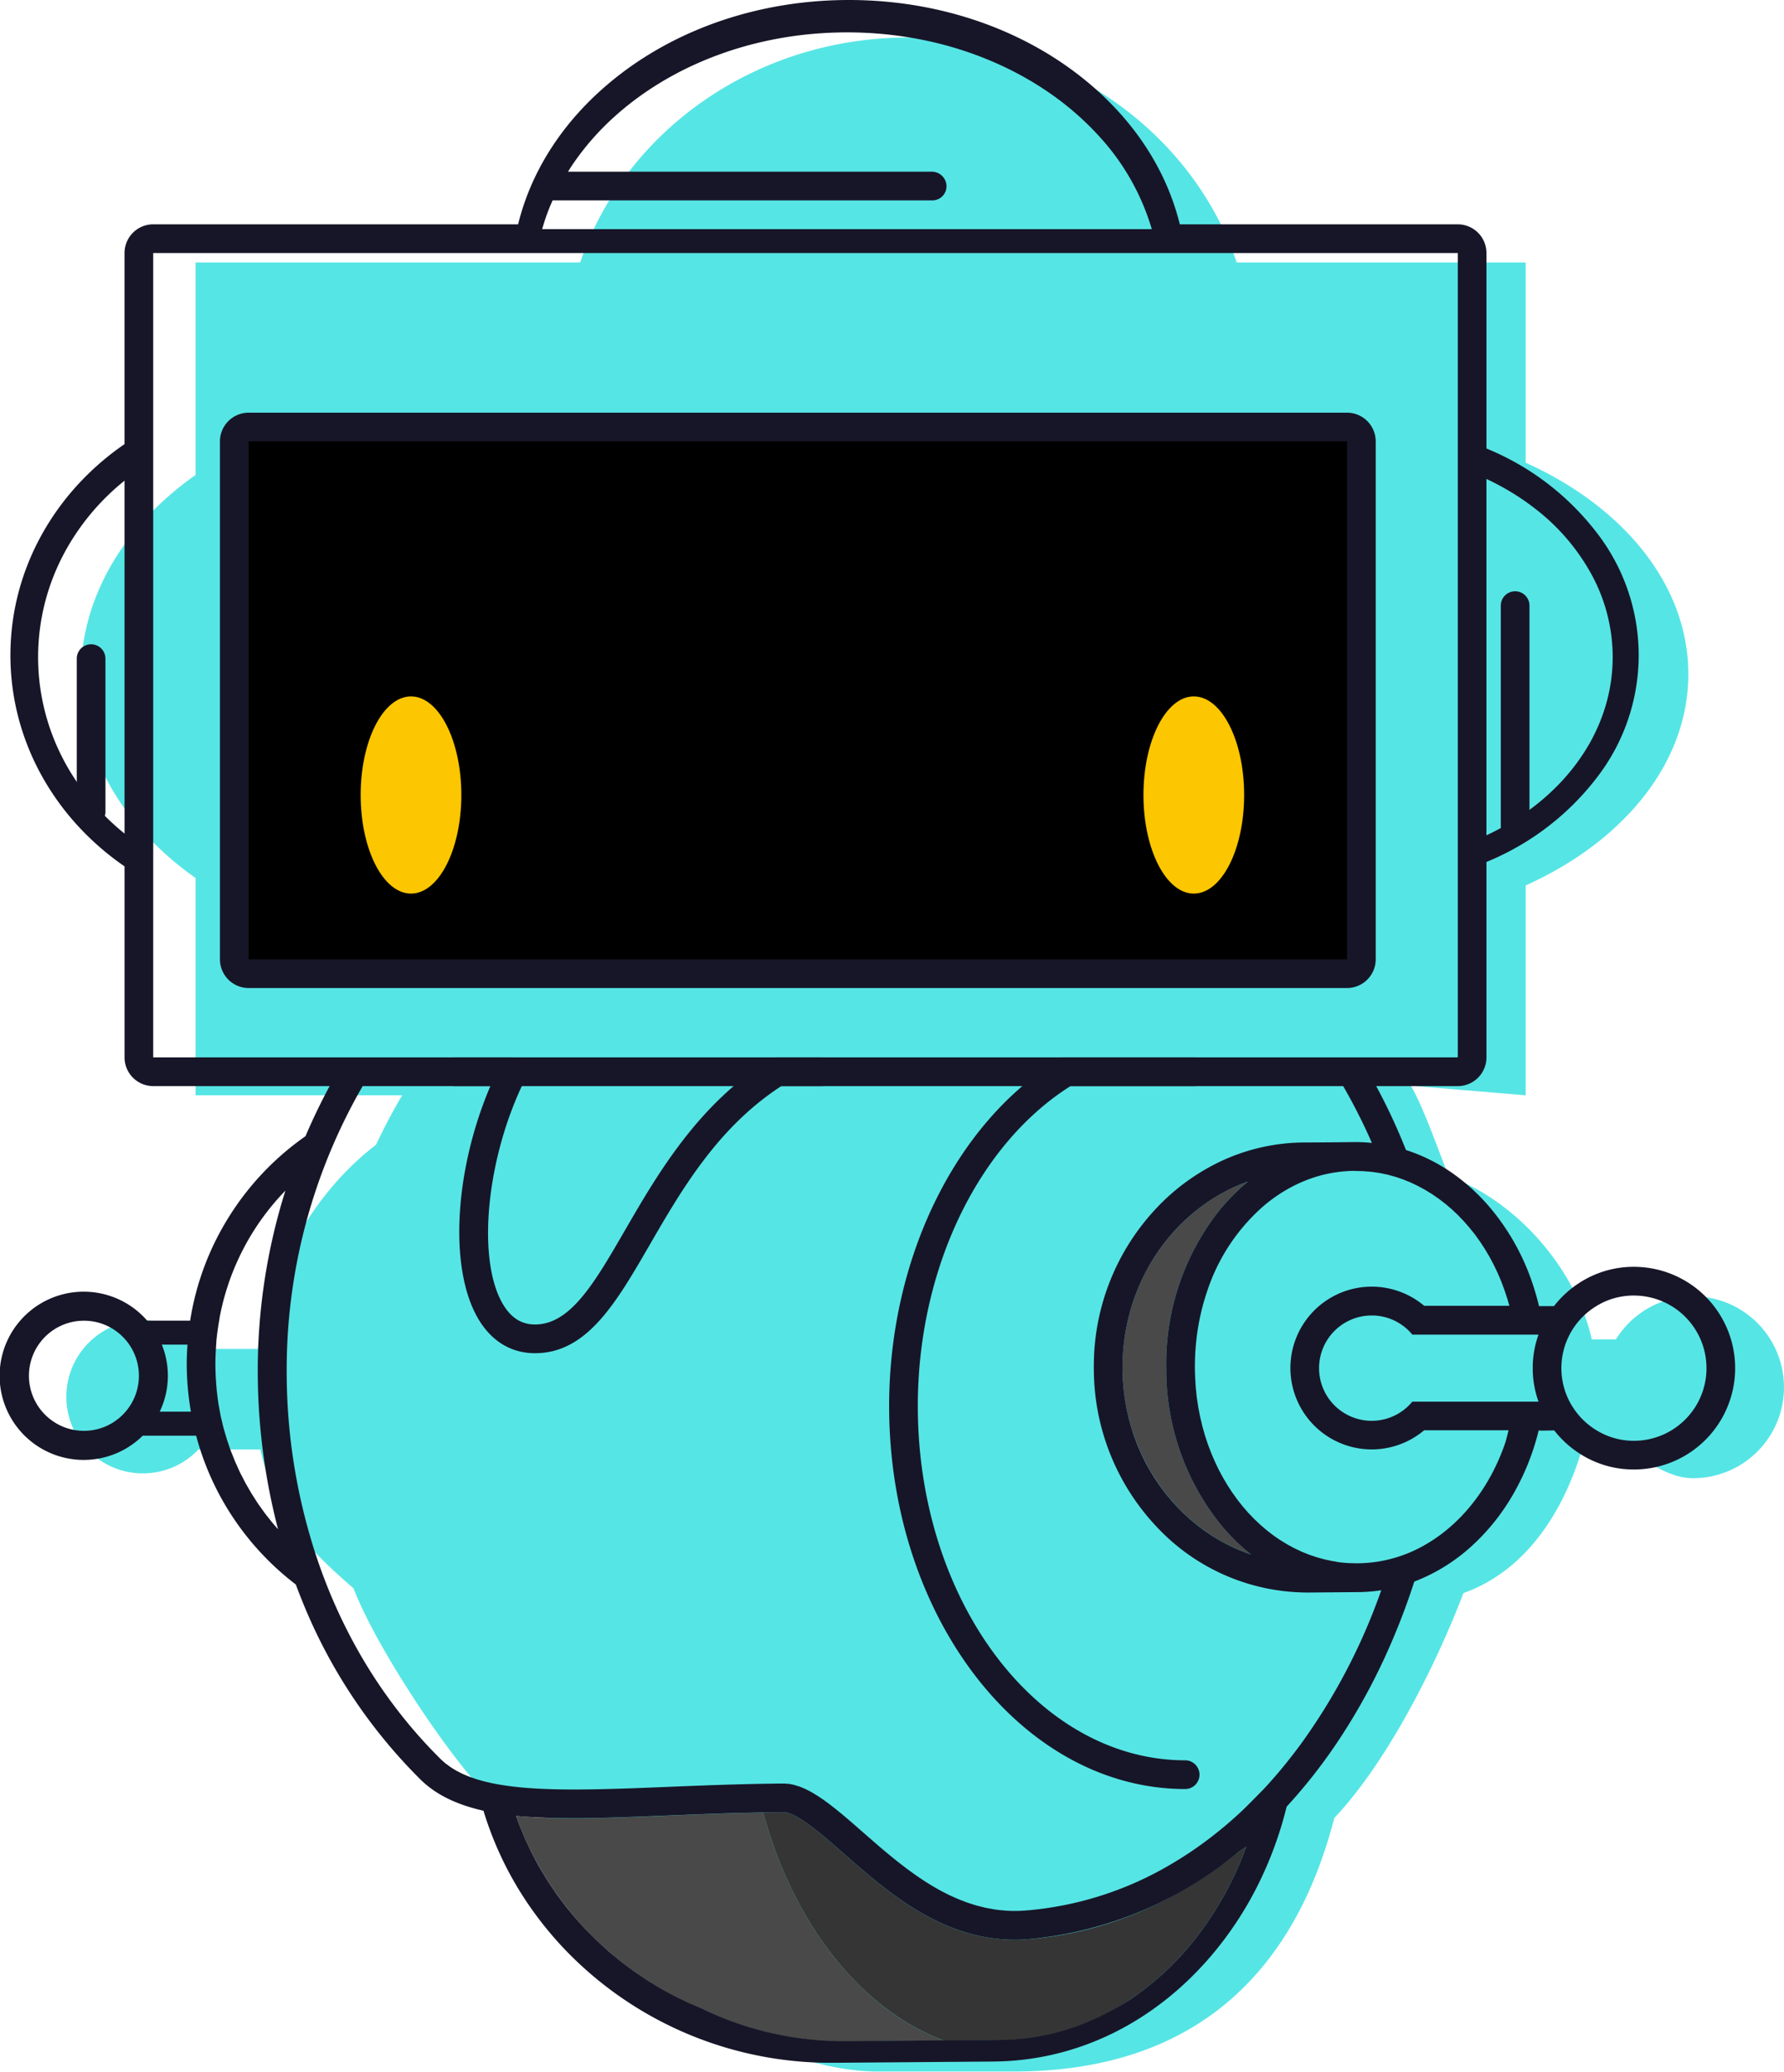 <svg xmlns="http://www.w3.org/2000/svg" xmlns:xlink="http://www.w3.org/1999/xlink" viewBox="0 0 327.303 379.965">
  <defs>
    <clipPath id="clip-path">
      <path id="Clip_2" data-name="Clip 2" d="M0,0H315.121V372.966H0Z" transform="translate(0.058 0.034)" fill="none"/>
    </clipPath>
    <clipPath id="clip-path-2">
      <path id="Clip_79" data-name="Clip 79" d="M.219.219H.658V.658H.219Z" transform="translate(0.658 0.219)" fill="none"/>
    </clipPath>
    <clipPath id="clip-path-3">
      <path id="Clip_102" data-name="Clip 102" d="M0,0H260.659V181.556H0Z" transform="translate(0 0.2)" fill="none"/>
    </clipPath>
  </defs>
  <g id="Group_109" data-name="Group 109" transform="translate(-907.877 -488.157)">
    <g id="Group_3" data-name="Group 3" transform="translate(920 495)">
      <path id="Clip_2-2" data-name="Clip 2" d="M0,0H315.121V372.966H0Z" transform="translate(0.058 0.034)" fill="none"/>
      <g id="Group_3-2" data-name="Group 3" clip-path="url(#clip-path)">
        <path id="Fill_1" data-name="Fill 1" d="M298.444,230.821a16.651,16.651,0,0,0-14.162,7.9h-4.429c-2.891-12.953-13.886-25.452-26.175-29.84-1.892-4.473-4.573-12.532-7.022-16.675l21.067,1.755V155.487c17.914-8.057,29.844-22.4,29.844-38.76s-11.931-30.7-29.844-38.76V41.249H214.711C206.586,17.33,182.7,0,154.489,0s-52.1,17.33-60.223,41.249H23.7V80.215C10.773,89.3,2.633,102.482,2.633,117.166s8.14,27.871,21.067,36.951V193.96H61.606q-2.607,4.409-4.8,9.076c-11.585,8.855-19.414,23.173-21.693,37.44H24.578c-1.756-3.511-6.977-5.266-10.533-5.266a14.042,14.042,0,1,0,10.181,23.7H35.583c2.675,11.612,7.974,17.573,17.083,25.452C57.509,296.8,72.454,318.181,77.244,322.1s7.9,3.511,11.411,4.388c7.022,22.819,35.132,45.967,59.689,46.481H173.8c34.233,0,51.789-19.274,58.811-46.481,9.7-10.274,18.563-27.809,23.7-41.249,12.289-4.388,19.1-16.364,22.239-28.085h6.876c3.042,3.235,8.227,7.021,13.018,7.021a16.675,16.675,0,1,0,0-33.351" transform="translate(0.058 0.034)" fill="#56e5e5"/>
      </g>
    </g>
    <g id="Group_108" data-name="Group 108" transform="translate(907 488)">
      <path id="Fill_4" data-name="Fill 4" d="M17.442,54.242c-4.276,0-7.824-2.092-10.258-6.049-5.6-9.111-4.6-27.318,2.066-42.926H2.63A2.634,2.634,0,0,1,2.63,0H13.372a2.633,2.633,0,0,1,2.35,3.818C8.49,18.2,6.631,37.252,11.663,45.43c1.468,2.385,3.358,3.545,5.779,3.545,6.5,0,10.9-7.6,16.475-17.222C39.874,21.471,47.287,8.675,60.459.4a2.639,2.639,0,0,1,1.4-.4h8.281a2.634,2.634,0,0,1,0,5.267H62.624C50.948,12.854,44.324,24.287,38.468,34.4,32.3,45.045,26.971,54.242,17.442,54.242" transform="translate(81.592 194.046)" fill="#171628"/>
      <path id="Fill_6" data-name="Fill 6" d="M75.25,1.785A2.725,2.725,0,0,0,72.633,0H2.7A2.663,2.663,0,0,0,.036,2.141,2.686,2.686,0,0,0,2.667,5.266H72.814A2.6,2.6,0,0,0,75.25,1.785" transform="translate(99.126 31.638)" fill="#171628"/>
      <path id="Fill_8" data-name="Fill 8" d="M2.63,33.359A2.631,2.631,0,0,1,0,30.726V2.634a2.63,2.63,0,1,1,5.26,0V30.726a2.632,2.632,0,0,1-2.63,2.634" transform="translate(14.962 118.292)" fill="#171628"/>
      <path id="Fill_10" data-name="Fill 10" d="M2.63,45.712A2.631,2.631,0,0,1,0,43.078V2.634a2.63,2.63,0,1,1,5.26,0V43.078a2.632,2.632,0,0,1-2.63,2.634" transform="translate(276.222 108.573)" fill="#171628"/>
      <path id="Fill_12" data-name="Fill 12" d="M2.63,100.232A2.632,2.632,0,0,1,0,97.6V2.634A2.632,2.632,0,0,1,2.63,0H204.154a2.631,2.631,0,0,1,2.63,2.634V97.6a2.631,2.631,0,0,1-2.63,2.634Z" transform="translate(43.859 78.462)"/>
      <path id="Fill_14" data-name="Fill 14" d="M206.784,105.5H5.26A5.27,5.27,0,0,1,0,100.232V5.268A5.27,5.27,0,0,1,5.26,0H206.784a5.27,5.27,0,0,1,5.261,5.268v94.964A5.27,5.27,0,0,1,206.784,105.5ZM5.26,5.268v94.964H206.784V5.268Z" transform="translate(41.229 75.828)" fill="#171628"/>
      <path id="Fill_16" data-name="Fill 16" d="M18.471,18.078c0,9.985-4.135,18.079-9.236,18.079S0,28.063,0,18.078,4.135,0,9.235,0s9.236,8.093,9.236,18.078" transform="translate(67.046 127.854)" fill="#fcc600"/>
      <path id="Fill_18" data-name="Fill 18" d="M18.471,18.078c0,9.985-4.135,18.079-9.236,18.079S0,28.063,0,18.078,4.135,0,9.235,0s9.236,8.093,9.236,18.078" transform="translate(210.663 127.854)" fill="#fcc600"/>
      <path id="Fill_20" data-name="Fill 20" d="M18.043,62.945A45.325,45.325,0,0,1,8.019,34.319,45.28,45.28,0,0,1,17.656,5.441,37.335,37.335,0,0,1,23.044,0c-.359.129-.719.255-1.073.4a32.684,32.684,0,0,0-3.03,1.39,33.443,33.443,0,0,0-4.235,2.632,34.458,34.458,0,0,0-3.814,3.235Q9.7,8.823,8.612,10.112a35.9,35.9,0,0,0-2.984,4.1A36.565,36.565,0,0,0,3.718,17.7q-.517,1.073-.97,2.187A36.715,36.715,0,0,0,1.44,23.669C1.146,24.7.9,25.754.695,26.823c-.035.183-.07.364-.1.547A38.4,38.4,0,0,0,0,34.384c0,.162.012.323.015.486.011.455.019.909.044,1.36.016.27.044.536.065.8.025.34.046.681.081,1.018.031.3.076.6.114.9s.07.6.115.9c.048.317.11.628.166.942.048.274.09.551.146.823.065.324.143.643.217.963.058.256.11.516.174.771.081.321.174.636.263.954.068.248.132.5.205.746.1.323.207.639.313.959.077.234.148.471.231.7.115.326.243.645.366.967.085.219.163.442.251.658.131.32.273.633.411.948.093.212.181.428.277.637.146.315.3.622.457.932.1.2.2.409.3.609.16.31.333.611.5.915.108.194.21.392.321.583.174.3.36.593.543.888.116.187.227.378.346.563.188.29.384.571.579.854.125.183.245.368.373.548.2.277.405.544.609.815.134.178.265.36.4.536.209.265.427.522.644.781.143.171.281.346.427.514.219.254.448.5.674.744.152.165.3.334.452.5.229.239.465.468.7.7.161.16.319.325.484.481.233.224.476.438.716.654.173.156.343.316.518.469.239.208.487.406.733.607.184.151.364.306.551.452.248.195.5.378.756.566.192.142.38.289.576.428.253.18.514.349.772.521.2.135.4.275.6.406.256.163.518.316.779.472.215.128.426.262.644.385.258.147.522.284.784.424.227.121.451.247.679.363.262.133.53.254.8.379.235.111.469.226.707.332.267.119.538.226.807.336.245.1.486.205.732.3.269.1.541.195.814.291.124.044.248.089.373.131a37.344,37.344,0,0,1-5.564-5.448" transform="translate(206.82 216.8)" fill="#494949"/>
      <path id="Fill_22" data-name="Fill 22" d="M.816.722C.564.535.309.351.06.156c.248.195.5.379.756.566" transform="translate(220.544 279.704)" fill="#171628"/>
      <path id="Fill_24" data-name="Fill 24" d="M.547.963C.473.643.395.324.33,0,.395.324.473.643.547.963" transform="translate(207.236 258.411)" fill="#171628"/>
      <path id="Fill_26" data-name="Fill 26" d="M.667.932C.512.622.356.315.21,0c.146.315.3.622.457.932" transform="translate(210.062 266.719)" fill="#171628"/>
      <path id="Fill_28" data-name="Fill 28" d="M.825.7C.566.527.306.357.052.178.306.357.566.527.825.7" transform="translate(221.884 280.676)" fill="#171628"/>
      <path id="Fill_30" data-name="Fill 30" d="M.69.915C.52.611.348.309.187,0c.16.31.333.611.5.915" transform="translate(210.843 268.261)" fill="#171628"/>
      <path id="Fill_32" data-name="Fill 32" d="M.71.888C.527.593.341.3.167,0,.341.3.527.593.71.888" transform="translate(211.686 269.758)" fill="#171628"/>
      <path id="Fill_34" data-name="Fill 34" d="M.788.789C.554.557.318.327.089.089c.229.239.465.468.7.7" transform="translate(216.815 276.408)" fill="#171628"/>
      <path id="Fill_36" data-name="Fill 36" d="M.5.9C.458.6.412.3.381,0,.412.3.458.6.5.9" transform="translate(206.645 254.852)" fill="#171628"/>
      <path id="Fill_38" data-name="Fill 38" d="M.743.846C.539.576.331.308.134.032c.2.277.405.544.609.815" transform="translate(213.56 272.578)" fill="#171628"/>
      <path id="Fill_40" data-name="Fill 40" d="M.521.941C.466.628.4.316.356,0,.4.316.466.628.521.941" transform="translate(206.899 256.646)" fill="#171628"/>
      <path id="Fill_42" data-name="Fill 42" d="M.47.841C.45.573.421.307.406.036.421.307.45.573.47.841" transform="translate(206.474 252.993)" fill="#171628"/>
      <path id="Fill_44" data-name="Fill 44" d="M.57.954C.48.636.388.321.307,0,.388.321.48.636.57.954" transform="translate(207.649 260.145)" fill="#171628"/>
      <path id="Fill_46" data-name="Fill 46" d="M.734,0A38.478,38.478,0,0,0,.143,7.014c0,.162.012.323.016.485,0-.162-.014-.323-.016-.485A38.478,38.478,0,0,1,.734,0" transform="translate(206.678 244.169)" fill="#171628"/>
      <path id="Fill_48" data-name="Fill 48" d="M.76.83C.544.571.325.314.117.048.325.314.544.571.76.83" transform="translate(214.591 273.912)" fill="#171628"/>
      <path id="Fill_50" data-name="Fill 50" d="M.066,3.154C.272,2.086.517,1.032.811,0,.517,1.032.272,2.086.066,3.154" transform="translate(207.449 240.468)" fill="#171628"/>
      <path id="Fill_52" data-name="Fill 52" d="M.8.742C.559.541.312.343.072.136.312.343.559.541.8.742" transform="translate(219.249 278.665)" fill="#171628"/>
      <path id="Fill_54" data-name="Fill 54" d="M0,2.187Q.452,1.073.97,0,.453,1.073,0,2.187" transform="translate(209.568 234.495)" fill="#171628"/>
      <path id="Fill_56" data-name="Fill 56" d="M.8.766C.557.549.313.336.08.112.313.336.557.549.8.766" transform="translate(218.006 277.566)" fill="#171628"/>
      <path id="Fill_58" data-name="Fill 58" d="M.728.866C.533.582.337.3.149.012.337.3.533.582.728.866" transform="translate(212.593 271.196)" fill="#171628"/>
      <path id="Fill_60" data-name="Fill 60" d="M.845.584C.572.489.3.4.032.294.3.4.572.489.845.584" transform="translate(229.209 284.478)" fill="#171628"/>
      <path id="Fill_62" data-name="Fill 62" d="M.836.629C.57.5.3.382.041.249.3.382.57.5.836.629" transform="translate(226.159 283.175)" fill="#171628"/>
      <path id="Fill_64" data-name="Fill 64" d="M.842.607C.572.5.3.389.035.271.3.389.572.5.842.607" transform="translate(227.667 283.865)" fill="#171628"/>
      <path id="Fill_66" data-name="Fill 66" d="M.83.651C.568.511.3.374.046.227.3.374.568.511.83.651" transform="translate(224.69 282.411)" fill="#171628"/>
      <path id="Fill_68" data-name="Fill 68" d="M.621.967C.5.646.37.327.256,0,.37.327.5.646.621.967" transform="translate(208.712 263.508)" fill="#171628"/>
      <path id="Fill_70" data-name="Fill 70" d="M.595.959C.489.639.379.322.282,0c.1.322.207.639.313.959" transform="translate(208.143 261.846)" fill="#171628"/>
      <path id="Fill_72" data-name="Fill 72" d="M.776.812C.55.565.32.32.1.066.32.32.55.565.776.812" transform="translate(215.676 275.189)" fill="#171628"/>
      <path id="Fill_74" data-name="Fill 74" d="M.644.948C.505.633.363.32.233,0,.363.32.505.633.644.948" transform="translate(209.351 265.133)" fill="#171628"/>
      <path id="Fill_76" data-name="Fill 76" d="M.828.675C.567.519.305.366.049.2.305.366.567.519.828.675" transform="translate(223.264 281.578)" fill="#171628"/>
      <g id="Group_80" data-name="Group 80" transform="translate(0 379.244)">
        <path id="Clip_79-2" data-name="Clip 79" d="M.219.219H.658V.658H.219Z" transform="translate(0.658 0.219)" fill="none"/>
      </g>
      <path id="Fill_81" data-name="Fill 81" d="M.328.154C.4.345.477.533.548.724.477.533.4.345.328.154" transform="translate(254.116 214.164)" fill="#171628"/>
      <path id="Fill_83" data-name="Fill 83" d="M.33.208C.4.363.477.515.547.67.477.515.4.363.33.208" transform="translate(251.19 207.198)" fill="#171628"/>
      <path id="Fill_85" data-name="Fill 85" d="M.331.248C.4.376.476.5.546.63.476.5.4.376.331.248" transform="translate(247.779 200.49)" fill="#171628"/>
      <path id="Fill_87" data-name="Fill 87" d="M.333.242C.4.374.474.5.544.636.474.5.4.374.333.242" transform="translate(248.971 202.7)" fill="#171628"/>
      <path id="Fill_89" data-name="Fill 89" d="M.327.189C.4.356.477.521.55.689.477.521.4.356.327.189" transform="translate(252.22 209.49)" fill="#171628"/>
      <path id="Fill_91" data-name="Fill 91" d="M.331.225C.4.368.475.51.546.653.475.51.4.368.331.225" transform="translate(250.107 204.934)" fill="#171628"/>
      <path id="Fill_93" data-name="Fill 93" d="M.329.176C.4.352.476.526.548.7.476.526.4.352.329.176" transform="translate(253.197 211.817)" fill="#171628"/>
      <path id="Fill_95" data-name="Fill 95" d="M54.356,134.159C24.383,134.159,0,102.654,0,63.929,0,36.86,12.228,11.917,31.15.385L31.781,0H56.11a2.634,2.634,0,0,1,0,5.267H33.267C16.23,16.034,5.26,38.959,5.26,63.929c0,35.821,22.024,64.963,49.1,64.963a2.634,2.634,0,0,1,0,5.267" transform="translate(164.003 194.046)" fill="#171628"/>
      <path id="Fill_97" data-name="Fill 97" d="M45.759.55q-2.178.042-4.312.1c-.774.021-1.556.04-2.322.063-3.641.115-7.189.259-10.67.4-6.275.258-12.2.5-17.525.5-2.406,0-4.811-.048-7.172-.183Q2.07,1.34.42,1.175C.281.783.131.4,0,0,.131.4.281.783.42,1.175l.06.169c.167.466.324.936.5,1.4s.37.891.556,1.336.362.9.558,1.34.419.882.629,1.323.4.864.615,1.288.463.86.693,1.29.441.839.677,1.25.5.834.753,1.25.482.816.737,1.216.541.808.813,1.211.521.791.794,1.176.581.783.872,1.173.558.763.85,1.134.619.755.929,1.132.593.733.9,1.09.656.727.985,1.089.626.7.95,1.043.691.7,1.036,1.042.661.673,1,1,.72.659,1.081.988.7.645,1.056.957.751.625,1.127.936.729.614,1.1.909.78.589,1.17.882.761.581,1.152.859.806.551,1.211.826.792.547,1.2.809.832.514,1.25.769.82.512,1.24.755.857.474,1.285.71.851.476,1.285.7.875.433,1.314.647.882.439,1.331.645.9.39,1.344.584c.256.111.508.226.766.333a59.478,59.478,0,0,0,26.788,6.1l17.919-.145a41.523,41.523,0,0,1-9.2-4.854C58.782,29.9,50.147,16.691,45.759.55" transform="translate(95.139 331.959)" fill="#494949"/>
      <path id="Fill_99" data-name="Fill 99" d="M87.194,7.3C75.731,16.64,62.55,22.181,48.572,23.295c-.8.063-1.61.1-2.407.1-13.385,0-23.339-8.736-31.336-15.755C10.75,4.057,6.128,0,3.718,0,2.747.008,1.8.025.844.041.564.046.278.048,0,.054,4.388,16.194,13.022,29.408,24,37.039a41.49,41.49,0,0,0,9.2,4.855l5.6-.046,4.773-.039a42,42,0,0,0,12.43-1.987,43.269,43.269,0,0,0,4.662-1.786q1.14-.512,2.252-1.09a46.618,46.618,0,0,0,4.334-2.557,52.665,52.665,0,0,0,13.024-12.5q1.59-2.14,3.007-4.461.709-1.159,1.369-2.359a63.972,63.972,0,0,0,3.534-7.55c.155-.4.3-.8.441-1.2Z" transform="translate(140.899 332.456)" fill="#353535"/>
      <g id="Group_103" data-name="Group 103" transform="translate(0.877 196.645)">
        <path id="Clip_102-2" data-name="Clip 102" d="M0,0H260.659V181.556H0Z" transform="translate(0 0.2)" fill="none"/>
        <g id="Group_103-2" data-name="Group 103" clip-path="url(#clip-path-3)">
          <path id="Fill_101" data-name="Fill 101" d="M152.69,181.556a67.5,67.5,0,0,1-46.969-18.692,65.112,65.112,0,0,1-10.379-12.809A62.873,62.873,0,0,1,88.7,135.339c-5.012-1.132-8.785-3-11.533-5.707a97.054,97.054,0,0,1-22-33.457c-.3-.739-.588-1.5-.895-2.321a50.984,50.984,0,0,1-13.2-14.989,50.448,50.448,0,0,1-5.086-12.3H26.192a15.425,15.425,0,1,1,.814-21.088h7.882a50.371,50.371,0,0,1,7.235-19.229,51.006,51.006,0,0,1,13.929-14.6A108.836,108.836,0,0,1,61.853,0L67.2,1.339A103.936,103.936,0,0,0,52.6,55.4a107.77,107.77,0,0,0,5.765,34.271c.523,1.522,1.092,3.053,1.689,4.549s1.236,2.992,1.9,4.439c.319.7.664,1.431,1.025,2.173,1.044,2.142,2.184,4.273,3.386,6.333a92.158,92.158,0,0,0,6.026,9.037c.4.526.822,1.076,1.266,1.636a88.068,88.068,0,0,0,7.2,8.038c.272.269.57.534.885.788.062.05.129.1.195.145.049.035.1.07.144.1l.118.09.008.006c.163.124.331.251.508.369.091.061.189.119.282.174l.16.1.127.079c.159.1.322.2.492.295.107.059.221.115.331.17l.18.09.123.063.019.01c.159.082.324.167.493.246.117.054.241.1.36.154l.21.087.168.071c.159.068.324.138.493.2.137.052.282.1.421.149l.2.068.177.063c.093.033.184.066.278.1l.091.029.148.047c.166.052.34.1.508.148l.158.044.14.04c.192.055.388.112.588.163.16.041.327.08.488.117l.014,0,.211.049.118.027c.209.049.425.1.643.145s.421.083.629.122h.007l.117.022.207.039.022,0c.185.035.375.07.568.1.211.034.436.068.634.1l.156.023.127.02.016,0,.226.035.252.034.216.029c.227.03.464.058.693.084l.137.016.111.013c.234.027.5.058.759.084s.545.052.865.079l.158.015h.006l.293.027.428.031.026,0c.292.022.593.041.884.06h.007c.379.025.673.043.952.058s.578.027.929.041c.3.013.649.029.987.039.313.011.632.019.94.027h.011c.317.008.677.016,1.032.022s.684.01.98.013c.408,0,.746.006,1.067.007h.424l.415,0h.214c.32,0,.652,0,.98-.005l.8-.009h.008l.283,0,1.015-.016c.291,0,.585-.011.881-.017l.254-.005.365-.008h.022l.644-.015.741-.02.431-.012.9-.027.152,0,1.2-.04.542-.019.066,0,.468-.016.48-.018h.048l.758-.029c.344-.013.688-.025,1.037-.04l.964-.037h.026l.37-.015,1.1-.044,1-.041h.016l.628-.026,1.65-.068.814-.034.61-.025.337-.013h.028l.946-.037.662-.026h.022l.577-.023,1.289-.048h.046c.417-.017.832-.033,1.253-.048l.7-.024.611-.021h.04c.163-.006.324-.012.487-.016l.252-.009.524-.018c.469-.015.943-.029,1.416-.042l.256-.008.128,0,.846-.025c.47-.013.971-.025,1.575-.039h.039l1.079-.028,1.633-.031.131,0,.469-.008h.006l.493-.009c.878-.014,1.781-.025,2.761-.033h.032c.223,0,.452.022.673.043l.031,0c.041,0,.082.006.123.007.057,0,.116.005.174.013a8.717,8.717,0,0,1,1.007.2c.058.015.117.035.174.054s.1.032.142.046l.069.02c.209.061.424.124.639.2.1.036.2.079.291.12l.16.068.117.048c.155.063.313.127.47.2.116.054.236.117.351.177l.154.08.112.057c.143.072.29.147.438.229.125.069.252.146.375.22l.163.1.144.086c.126.075.257.153.388.236s.279.182.415.273l.152.1.149.1c.123.082.248.165.372.253.173.12.349.249.519.374l.075.055.022.016c.161.116.327.236.492.361.192.145.4.308.626.483l.182.142c.1.081.21.163.315.248.22.175.444.358.661.535l0,0,.184.151.013.01.285.233c.257.214.491.411.715.6.155.13.3.252.443.375.249.212.516.443.818.7l.065.057.014.012.26.226c.571.5,1.137.993,1.736,1.519l.008.007.96.841.06.052.121.1c.348.3.677.591,1.007.877l.219.19.181.156.017.015.863.737.2.166,0,0,.282.237c.281.237.567.473.835.694.158.132.328.272.535.439.25.2.517.418.817.656.189.151.381.3.573.453.278.218.566.438.814.626l.055.042c.183.138.363.274.544.409.244.18.512.376.821.6.208.149.416.3.624.446.232.162.47.323.7.479l.127.086.078.053c.188.127.38.256.57.379.267.174.54.345.8.51l.038.024.049.03c.2.125.408.255.615.38.278.166.554.323.86.5.223.128.453.261.683.386.267.145.542.286.808.421l.07.036.213.109c.158.082.322.166.487.246.284.137.577.268.859.394l.042.019.195.088.008,0c.166.076.339.154.511.227.261.11.531.214.792.314l.139.053.223.087c.162.064.328.13.5.189.268.1.544.183.811.267l.165.052.227.074c.16.053.325.107.489.155.3.086.606.161.9.233l.139.034.227.059.007,0c.149.039.3.079.457.113.312.068.634.124.946.178l.218.038.239.044c.123.024.246.047.368.066.492.072,1.021.131,1.616.179.031,0,.062.007.093.011s.071.009.107.012c.6.045,1.215.068,1.83.068h.027c.631,0,1.275-.027,1.914-.077h.049a62.182,62.182,0,0,0,26.577-8.428c1.7-.995,3.4-2.083,5.029-3.235,1.615-1.139,3.222-2.375,4.775-3.672,1.016-.848,2.039-1.749,3.039-2.677,1.187-1.1,4.184-4.168,4.336-4.332.926-1,1.847-2.034,2.738-3.088,1.025-1.212,2.08-2.533,3.134-3.927l.185-.244,0,0c.182-.239.37-.487.552-.733A110.156,110.156,0,0,0,254.608,91.3l6.052-1.861a125.12,125.12,0,0,1-6.461,17.48,112.759,112.759,0,0,1-8.867,15.894,97.914,97.914,0,0,1-9.274,11.776,69.01,69.01,0,0,1-5.33,14.488,64.444,64.444,0,0,1-8.382,12.7c-10.585,12.488-24.823,19.431-40.091,19.55l-29.014.227ZM94.684,136.289c.02.057.04.113.061.17.052.146.1.292.156.443.1.292.223.634.346.953.111.285.228.563.38.919l.008.019q.085.2.168.4l.034.083.032.077c.02.049.039.1.058.144l.046.111.013.032c.123.3.244.6.374.894s.286.614.4.851l.005.011q.112.229.221.461t.216.457l.037.078,0,.008c.107.228.232.492.359.743.14.274.286.541.448.837l.069.127,0,.008.005.009,0,.01.046.084c.04.073.078.143.116.214.065.121.13.242.2.372l.038.07,0,.005c.132.251.283.535.438.8.165.288.332.562.518.863l.008.014.087.143.007.013c.045.072.089.145.133.218l.109.183.11.183c.182.306.346.581.518.85s.336.511.514.771l.048.07.005.008.246.362c.055.08.108.16.163.243l.026.039.07.106.006.008.013.02c.147.223.331.5.515.762s.4.551.588.794l.011.015.274.364.251.338.011.015.006.009c.2.268.384.52.581.772s.392.485.554.68l.048.058.057.068.006.008.011.013c.085.1.169.2.253.3l.062.076.075.091.013.016.017.021.1.123c.2.247.416.51.635.763s.476.534.69.767l.01.011.1.107.187.2.084.094.084.093.1.108.043.049.078.086.049.054c.168.186.341.378.516.561.2.2.4.407.594.6l.047.047.047.046.04.04.308.305.291.293c.225.229.468.473.712.706s.494.458.715.655l0,0,.014.014.12.109.228.206.007.006.144.132.187.171.031.029.029.027c.2.185.432.4.658.592.245.213.5.422.784.653l.005,0,.014.012.325.266.294.246.008.007c.246.206.521.437.8.657.252.2.508.388.749.566l.026.02,0,0,.093.069.3.223.342.258.011.008.01.007.024.019.085.064c.221.167.449.339.68.5.262.187.539.375.874.6l.011.007.326.22.006,0,.17.116.034.023.13.089c.256.177.558.383.858.576s.588.368.852.528l.057.034.005,0,.006,0,.015.009.153.093.161.1.306.189.021.013.014.008.013.009.059.037.061.037c.249.153.506.311.765.462.275.159.556.312.828.46l0,0,.061.033q.2.105.392.213l.02.011.028.016.364.2.031.017c.271.15.551.3.841.455.32.166.659.33.952.471l.157.075.078.038.118.058.01,0,.014.007.01,0,.1.051.207.1.026.013c.39.193.674.332.969.468.313.143.638.282.925.4l.151.065.268.115.3.131.005,0c.136.06.3.131.46.2a59.461,59.461,0,0,0,26.294,6.1l.494,0,.765-.006,2.384-.019,3.272-.026.4,0,11.1-.089c2.019-.017,3.938-.033,5.6-.046l3.636-.03h.036l1.1-.009a42.043,42.043,0,0,0,12.43-1.987,43.086,43.086,0,0,0,4.663-1.786c.726-.325,1.484-.692,2.253-1.09A46.777,46.777,0,0,0,207.276,170,52.52,52.52,0,0,0,220.3,157.5c1.046-1.407,2.057-2.908,3.006-4.461.458-.747.92-1.541,1.371-2.359a64.164,64.164,0,0,0,3.533-7.549c.115-.294.223-.6.328-.887l.008-.022.008-.023.008-.023.089-.247-1.436.982A70.016,70.016,0,0,1,188.6,158.9c-.8.064-1.611.1-2.408.1-13.381,0-23.335-8.734-31.333-15.752l0,0-.011-.009c-4.074-3.575-8.69-7.627-11.1-7.627-.9.007-1.8.023-2.475.035l-.122,0h-.011l-.267,0-.344,0-.166,0-.111,0h-.006l-.218,0c-1.549.03-3,.063-4.311.1l-.6.016-.123,0h-.013c-.463.012-1.039.026-1.582.044-3.631.115-7.119.257-10.67.4l-.065,0c-6.232.256-12.119.5-17.46.5-2.7,0-5.043-.06-7.173-.183C96.863,136.484,95.74,136.4,94.684,136.289ZM52.364,21.63a45.993,45.993,0,0,0-4.016,4.739,45.423,45.423,0,0,0-7.985,18.178c-.035.18-.066.367-.095.547l0,.01v.008l0,.012v.014c-.019.113-.037.225-.057.336-.227,1.3-.39,2.481-.5,3.612-.011.122-.019.253-.026.368l0,.069v.013l0,.024v.009c-.005.1-.012.2-.019.306-.107,1.391-.155,2.66-.145,3.88.006.779.033,1.568.078,2.344.006.095.014.194.024.3l0,.022v.012c.008.082.015.164.022.247l0,.049,0,.034c.037.511.079,1.09.139,1.648.015.139.035.282.054.408l0,.014,0,.027,0,.019,0,.021c.014.094.027.187.039.282l0,.017.017.126c.005.047.012.094.018.142l0,.029.008.062.008.062c.045.352.092.713.149,1.069.019.123.043.249.067.377l0,.024.012.06,0,.009.014.068c.016.085.032.17.048.256q.062.34.127.682l0,.012c.019.1.037.192.055.292l0,.025c.034.187.058.317.082.436.021.1.045.2.07.3v0l.019.08.014.055.008.034c.025.1.05.2.074.3l.056.243.007.032c.09.392.178.774.277,1.15.044.161.093.328.136.47l.024.081.018.06c.014.045.027.091.04.137l.01.034c.067.239.129.452.19.651.029.1.057.193.085.292l.01.036c.036.127.075.263.117.4s.086.256.123.363l.019.055.008.022,0,.005c.04.114.078.222.114.329l.049.147.05.147c.13.388.243.714.366,1.046.04.108.083.214.125.317l.021.052.029.07.009.022.024.059.01.023.03.074.052.13.1.247c.135.345.28.714.432,1.069.052.119.108.24.163.357l.006.012.024.053.022.049c.041.086.08.172.119.258l0,.01.051.112,0,.006.09.2c.138.306.286.632.445.957.062.129.129.256.2.385l.012.023.011.02.026.049.031.059c.03.055.059.112.088.168l.143.281.05.1.024.048c.126.243.281.544.436.826.074.135.156.273.235.406l0,.007.053.091c.036.06.071.121.106.182l.126.221.016.028c.19.33.376.653.568.966.078.123.165.257.258.4l.026.04.149.23.136.212c.18.282.4.632.628.959.073.107.153.217.217.306l.041.057.027.037c.062.085.124.17.185.256l.109.154.044.063.024.034.025.035c.2.277.4.563.609.836.09.121.187.242.281.359l.031.038c.064.078.127.158.19.238l.01.013.04.051.122.155.06.076.032.041.063.079c.173.219.352.445.534.662.079.1.161.189.239.275l.042.049.047.053,0,0,.012.013.007.008.064.073.124.141,0,0c.067.077.134.154.2.23l.168.192.012.013.008.009.012.013a114.666,114.666,0,0,1-3.726-28.3A109.711,109.711,0,0,1,52.364,21.63ZM15.4,45.485a10.04,10.04,0,0,0-3,.454c-.3.093-.615.207-.927.338a10.023,10.023,0,0,0-1.712.931,10.1,10.1,0,0,0,0,16.744,10.044,10.044,0,0,0,1.712.932c.311.131.623.245.927.338a10.114,10.114,0,0,0,6,0c.316-.1.627-.212.926-.338a10.1,10.1,0,0,0,1.713-.932c.064-.043.126-.092.187-.139l.016-.013.034-.026.1-.078.042-.03.075-.054.016-.012c.1-.073.2-.148.3-.229A10.184,10.184,0,0,0,23.18,62a10.095,10.095,0,0,0,0-12.843,10.285,10.285,0,0,0-1.367-1.369c-.018-.014-.037-.028-.056-.042l-.008-.006-.017-.013-.044-.033c-.2-.161-.42-.331-.651-.488a10.144,10.144,0,0,0-1.713-.931c-.312-.131-.623-.245-.926-.338A10.04,10.04,0,0,0,15.4,45.485Zm14.294,4.389a15.264,15.264,0,0,1-.39,12.29h5.721a51.869,51.869,0,0,1-.761-8.367c-.01-1.19.034-2.473.134-3.923Z" transform="translate(-0.001 0.2)" fill="#171628"/>
        </g>
      </g>
      <path id="Fill_104" data-name="Fill 104" d="M265.546,199.156H26.2a5.27,5.27,0,0,1-5.26-5.267v-35.03a50.334,50.334,0,0,1-8.622-7.491,48.108,48.108,0,0,1-6.6-9.174,45.945,45.945,0,0,1-4.227-10.52,45.373,45.373,0,0,1,0-23.057A45.943,45.943,0,0,1,5.716,98.1a48.107,48.107,0,0,1,6.6-9.174,50.336,50.336,0,0,1,8.622-7.49V46.4a5.27,5.27,0,0,1,5.26-5.268H93.147c2.467-10.041,8.455-19.172,17.316-26.4C122.1,5.233,137.511,0,153.845,0s31.743,5.233,43.384,14.734c8.86,7.232,14.848,16.362,17.316,26.4h51a5.27,5.27,0,0,1,5.26,5.268V82.241a48.744,48.744,0,0,1,20.167,15.351,36.652,36.652,0,0,1,0,45.108,48.747,48.747,0,0,1-20.167,15.352v35.836A5.269,5.269,0,0,1,265.546,199.156ZM26.2,46.4V193.889H265.546V46.4Zm244.6,41.423v65.344a47.507,47.507,0,0,0,5.833-3.236,43.175,43.175,0,0,0,7.16-5.824,37.672,37.672,0,0,0,5.463-7,33.3,33.3,0,0,0,3.484-7.946,31.33,31.33,0,0,0,1.224-8.665,31.7,31.7,0,0,0-3.916-15.224,38.6,38.6,0,0,0-10.62-12.236c-.344-.262-.636-.48-.92-.687A47.078,47.078,0,0,0,270.806,87.827Zm-249.863.318A43.4,43.4,0,0,0,10.6,100.127,41.244,41.244,0,0,0,7.856,105.8a40.331,40.331,0,0,0,0,29.392,41.313,41.313,0,0,0,2.744,5.677,42.776,42.776,0,0,0,4.548,6.371,44.57,44.57,0,0,0,5.793,5.61ZM153.481,5.937a71.412,71.412,0,0,0-8.752.539,68.621,68.621,0,0,0-8.336,1.567c-1.795.455-3.572.985-5.28,1.576s-3.386,1.247-5.024,1.972c-.81.359-1.62.738-2.407,1.128-1.592.79-3.135,1.639-4.584,2.524-.719.438-1.449.906-2.172,1.391a54.955,54.955,0,0,0-5.983,4.651,48.456,48.456,0,0,0-7.993,9.168c-.144.216-.283.443-.406.642l-.045.073-.072.116-.123.2c-.025.035-2.463,3.535-2.884,5.387-.32.721-.588,1.369-.822,1.981-.354.929-.685,1.934-1.041,3.164H209.406a43.155,43.155,0,0,0-9.874-17.261,53.109,53.109,0,0,0-9.5-8.121c-1.425-.958-2.913-1.865-4.424-2.7-.764-.42-1.548-.83-2.331-1.219a63.172,63.172,0,0,0-7.43-3.1c-.855-.294-1.732-.577-2.609-.84-1.755-.524-3.571-.985-5.4-1.368A70.07,70.07,0,0,0,153.481,5.937Z" transform="translate(2.786 0.157)" fill="#171628"/>
      <path id="Fill_106" data-name="Fill 106" d="M39.187,94.622A37.951,37.951,0,0,1,11.5,82.545,42.18,42.18,0,0,1,0,53.679,42.161,42.161,0,0,1,11.129,24.522,39.19,39.19,0,0,1,23.745,15.34,36.368,36.368,0,0,1,38.827,12.1c2.491,0,9.156-.073,9.222-.074.92,0,1.889.051,2.96.157L51,12.158l-.011-.027c-.253-.578-.524-1.195-.809-1.811-.041-.089-.083-.178-.125-.267l0,0c-.03-.063-.06-.126-.09-.19-.254-.545-.556-1.187-.866-1.82-.04-.08-.081-.16-.121-.24l-.007-.014-.089-.174c-.357-.719-.65-1.3-.923-1.823l-.089-.167,0-.005c-.04-.074-.079-.147-.118-.221-.309-.585-.642-1.21-.981-1.822-.043-.079-.088-.159-.133-.238l-.082-.144c-.279-.5-.649-1.158-1.028-1.805-.036-.062-.073-.123-.11-.184l-.006-.009-.09-.151L50.829,0a108.335,108.335,0,0,1,6.434,13.48,31.917,31.917,0,0,1,8.416,4.171,36.58,36.58,0,0,1,7.292,6.729A42.489,42.489,0,0,1,80.6,38.317c.4,1.223.761,2.485,1.064,3.75,0,.006,0,.012,0,.018s0,.014,0,.019h2.759l.016-.021.011-.016a18.841,18.841,0,0,1,6.357-5.218A18.248,18.248,0,0,1,99.075,34.9a18.583,18.583,0,0,1,0,37.166,18.247,18.247,0,0,1-8.258-1.952,18.84,18.84,0,0,1-6.357-5.218l-.05,0c-1.069.028-1.694.034-2.03.034a3.359,3.359,0,0,1-.765-.036,44.646,44.646,0,0,1-4.73,11.793,39.326,39.326,0,0,1-7.509,9.367,33.364,33.364,0,0,1-9.675,6.2,29.85,29.85,0,0,1-11.229,2.295l-9.284.075ZM47.848,17.3c-.591.005-1.233.039-1.963.1l-.031,0-.014,0-.292.03c-.651.066-1.285.154-1.882.262-.663.119-1.244.243-1.778.38a25.718,25.718,0,0,0-4.2,1.487,27.405,27.405,0,0,0-2.644,1.387,28.769,28.769,0,0,0-3.7,2.628A35.373,35.373,0,0,0,20.751,39.5c-.367,1.085-.692,2.2-.967,3.315s-.514,2.29-.7,3.456a43.987,43.987,0,0,0-.542,7.258c0,.6.023,1.226.054,1.849,0,.1.012.212.022.331.006.084.013.163.017.243l.016.251,0,.061,0,.067c.018.286.037.582.064.871.009.1.021.2.032.3l.01.083q.018.139.032.278l0,.043.009.086V58l.012.111,0,.024,0,.021c.029.278.059.565.1.845.018.134.04.27.059.385l.012.076c.014.089.029.179.043.273.008.059.017.118.026.177l.011.072c.042.282.08.536.123.784.028.16.06.316.094.476l0,.014,0,.007c.017.085.035.17.052.256l.039.2c.043.229.1.512.156.779.04.187.086.373.13.547l.03.119c.007.031.015.064.023.1s.021.086.031.13.02.086.031.13l0,.013,0,.01c.055.235.1.447.16.659.039.145.082.3.132.463l.039.134.037.128q.032.112.062.222l.006.022c.063.226.13.466.2.7.047.152.1.3.143.435l.011.032.04.116.039.116.019.057c.018.057.036.112.055.169.076.236.151.468.235.7.054.153.112.3.162.43l.032.085.024.062c.015.038.028.072.041.107l.02.054.029.077.01.026c.012.033.024.066.037.1.08.213.162.433.248.648.059.147.125.3.178.418l0,.006c.036.083.072.166.107.248l.048.112.03.07.058.134c.069.164.151.359.24.554.063.138.13.274.194.407l0,.007.12.247.029.062c.021.044.04.084.06.125l.01.021c.09.191.195.413.306.632.068.133.132.252.205.385l.043.08c.03.053.059.107.09.167l.049.092.065.121.009.017.023.043c.1.181.195.368.3.547.065.117.134.231.2.341l.029.048.014.023c.038.061.076.123.112.186l.051.086,0,.009.056.095.005.01c.113.194.234.4.361.6.075.119.152.236.212.326l.017.026c.052.078.1.156.154.234l.086.132,0,.005.049.076.03.046c.1.158.219.337.336.5.083.121.172.242.25.349l.022.03.05.069.026.036.06.082.064.089.006.009.035.048.035.048,0,.006c.152.215.275.383.387.531.089.117.183.234.246.312l.025.032.005.007,0,.006c.05.061.1.123.149.186l.119.151.011.014.055.069c.12.153.245.311.371.462.08.1.171.2.278.32l.008.009c.057.065.114.13.17.2l.166.191.036.042c.126.146.25.288.377.426.095.1.2.209.3.31l0,0,.177.183.074.077.073.076.009.01.028.029c.127.134.272.286.418.431.106.1.22.212.313.3l.009.008.18.169,0,0,.088.083.089.085.05.048c.131.125.259.247.391.365.088.079.179.157.268.232l.052.045.023.019c.062.052.124.1.185.158l.142.122.038.033.031.026.035.03c.129.11.259.222.389.328.092.076.188.15.282.221l.06.046.028.022.152.116.033.026.171.133.009.006c.141.111.308.24.47.359.111.081.225.159.351.245l0,0c.074.049.148.1.221.151l.15.1.062.043.005,0,.024.017c.139.1.282.2.424.289s.261.165.379.236l.213.131.005,0,.079.049.078.049.019.012c.161.1.333.207.5.307.133.077.265.148.411.226l.04.022.084.044.084.045.094.051.093.051c.181.1.344.189.508.272.138.07.284.138.414.2l.035.016.1.046.1.046.1.048.1.047c.139.067.321.155.5.235.155.068.312.131.464.192l.006,0,.191.076.1.04.094.039.011,0,.013.005.061.025c.143.058.291.119.439.174s.317.112.472.164l.008,0,.2.067.04.013.159.055c.185.065.352.122.527.175.135.042.274.08.409.117l.033.009.056.015.2.053.046.013.059.016.025.007.079.022.022.006c.161.046.335.094.507.137.145.035.295.067.439.1l.02,0,.25.052.238.051.046.01c.152.033.308.066.462.095l.221.036.192.03.1.015.1.014L44.56,89l.093.014h.008l.088.013.049.008c.16.025.339.053.509.073s.348.035.509.048l.111.009.11.01.105.012h.01l.116.014.07,0,.035,0,.032,0,.129.01.031,0,.023,0,.077.006.143.01c.188.01.38.014.56.018l.094,0,.094,0,.242.009.043,0,.045,0c.111,0,.226.008.341.008h.2a25.1,25.1,0,0,0,12.8-3.653c.426-.254.842-.517,1.272-.805s.835-.577,1.232-.876a30.156,30.156,0,0,0,2.345-1.959c.758-.7,1.489-1.447,2.174-2.218s1.363-1.606,1.988-2.458a36,36,0,0,0,2.6-4.1,38.647,38.647,0,0,0,2.1-4.537c.2-.523.4-1.061.58-1.6.078-.233.28-1.009.568-2.185H60.6a14.923,14.923,0,1,1,0-22.825H76.238c-.024-.087-.05-.173-.075-.257l0-.005-.025-.087L76.1,41.6l-.018-.062-.02-.073c-.011-.039-.022-.077-.032-.115-.059-.21-.12-.426-.186-.641-.041-.132-.085-.264-.128-.391L75.7,40.27l-.01-.031-.053-.156,0-.008-.027-.082-.089-.273-.033-.1-.032-.1c-.048-.145-.1-.294-.15-.44-.032-.09-.067-.183-.1-.265l-.032-.084-.031-.079-.035-.091-.019-.049-.038-.1L75,38.26l-.036-.1-.027-.073c-.074-.2-.15-.4-.229-.6-.046-.112-.1-.228-.141-.331l-.01-.024-.021-.048c-.036-.082-.071-.163-.106-.245l0-.006-.074-.175c-.1-.232-.2-.479-.31-.716-.047-.1-.1-.2-.145-.3l-.028-.058-.038-.077,0-.005-.046-.094-.046-.094-.087-.184-.009-.018-.021-.044c-.1-.2-.2-.417-.3-.62-.052-.1-.1-.2-.163-.308l-.038-.069-.125-.231-.065-.124-.057-.108c-.1-.19-.214-.405-.333-.613-.072-.129-.146-.253-.216-.367l-.04-.067-.028-.047-.056-.094-.071-.121-.012-.02-.025-.043c-.125-.214-.254-.432-.386-.643-.072-.115-.146-.229-.237-.365l-.047-.071-.078-.119-.055-.084-.059-.091-.023-.036c-.124-.191-.255-.393-.387-.586-.048-.069-.1-.138-.146-.205l-.057-.079-.031-.041-.042-.059-.1-.139-.04-.056-.069-.1,0,0-.048-.067-.034-.049-.047-.065c-.1-.145-.212-.295-.32-.438-.073-.1-.16-.2-.256-.324l-.005-.006-.13-.162L69.4,28.34c-.159-.2-.331-.424-.509-.638-.081-.1-.164-.192-.242-.28l-.018-.021,0,0-.054-.062-.1-.112-.115-.133-.026-.03c-.162-.188-.316-.365-.476-.54-.08-.087-.164-.174-.245-.258l-.048-.05c-.049-.05-.1-.1-.147-.151l-.071-.075-.073-.076-.015-.016c-.16-.169-.318-.335-.481-.5-.107-.105-.216-.207-.289-.274l0,0-.162-.151-.07-.067-.014-.013-.013-.012c-.187-.179-.38-.364-.573-.538l-.007-.007-.008-.006a.245.245,0,0,0-.023-.021c-.063-.057-.127-.111-.19-.164l-.018-.015-.044-.038c-.062-.051-.123-.1-.185-.156l-.14-.122L65,23.781c-.166-.143-.342-.3-.518-.437-.075-.061-.153-.121-.229-.179l-.021-.016-.048-.036c-.067-.05-.134-.1-.2-.154l-.154-.121-.066-.051-.023-.018c-.151-.117-.307-.237-.463-.352-.1-.07-.2-.139-.3-.211l-.052-.036-.007,0-.081-.056-.081-.055-.155-.108c-.181-.129-.375-.265-.563-.387-.106-.069-.221-.139-.313-.194l-.024-.014-.006,0-.2-.126-.062-.038-.1-.062,0,0-.018-.011c-.159-.1-.356-.223-.546-.333l-.021-.013-.021-.013-.011-.007c-.091-.053-.195-.109-.318-.172l-.1-.052-.049-.026-.049-.026-.024-.013-.063-.034-.056-.031-.026-.014-.009-.005-.038-.021c-.172-.095-.35-.192-.529-.283-.108-.055-.221-.108-.321-.155l-.067-.031-.2-.1-.154-.073-.048-.023-.039-.019c-.178-.085-.345-.165-.512-.239l-.063-.03c-.118-.051-.242-.1-.325-.131l-.075-.03c-.049-.019-.1-.039-.149-.059l-.047-.019-.163-.067c-.18-.075-.372-.154-.554-.221-.091-.034-.185-.066-.275-.1l-.073-.025-.052-.017-.069-.023-.162-.055-.154-.053c-.21-.073-.415-.144-.617-.206-.147-.045-.3-.087-.437-.123l-.025-.007-.191-.052-.165-.046-.021-.006c-.183-.052-.388-.11-.592-.159-.141-.034-.286-.065-.427-.094l-.02,0-.223-.047-.168-.037-.029-.006-.01,0c-.189-.041-.385-.084-.578-.118-.156-.028-.317-.051-.472-.074l-.031,0-.048-.007-.049-.007h-.011l-.088-.013-.092-.014-.045-.007-.045-.007c-.184-.029-.393-.062-.6-.086-.163-.019-.327-.033-.5-.047l-.036,0h-.007l-.175-.014-.146-.014-.021,0-.016,0c-.2-.019-.4-.038-.6-.049-.172-.01-.349-.014-.516-.018l-.225-.005-.241-.009-.045,0-.046,0c-.112,0-.228-.008-.342-.008h-.2ZM28.3,19.254l-.178.064c-.318.113-.6.216-.889.33a32.519,32.519,0,0,0-3.03,1.39,33.439,33.439,0,0,0-4.235,2.632A34.837,34.837,0,0,0,16.151,26.9c-.787.771-1.554,1.6-2.279,2.46a36.139,36.139,0,0,0-2.985,4.1,36.948,36.948,0,0,0-1.909,3.482c-.348.72-.674,1.455-.971,2.186A37.422,37.422,0,0,0,6.7,42.92c-.282.995-.533,2.056-.744,3.155l-.011.057c-.029.149-.062.318-.092.49a38.646,38.646,0,0,0-.591,7.014c0,.093,0,.19.008.269s.006.145.008.218l0,.185v.026c.009.379.018.768.039,1.149.009.171.024.342.04.517l.009.1c.006.064.011.125.016.186.006.08.012.161.017.242.016.228.036.51.064.777.019.192.045.381.074.59l.015.111c.009.068.018.132.026.195.013.1.026.206.038.31v.005c.022.184.047.387.077.582.032.217.072.437.113.662l0,.007c.017.09.033.181.049.272s.034.2.05.293l.013.075c.026.151.052.306.082.456.049.239.1.474.164.735l0,.01.025.109.025.109c.022.094.042.189.063.284l.006.027c.033.151.067.308.1.459.055.218.117.439.178.653l.006.023.078.279c.022.079.043.158.065.239l.016.059c.04.148.081.3.125.448.075.25.158.5.236.726l.006.019.034.1,0,.012.033.1,0,.013c.027.083.053.163.08.246.039.125.091.288.147.445.085.241.179.484.269.718l.009.024c.022.057.044.114.066.171l0,.006.019.049c.031.082.062.165.093.247.05.134.1.275.158.411.108.267.23.541.328.762l.083.186.048.112.048.112c.048.115.113.266.181.414.1.227.217.453.326.672l.026.053,0,.011c.034.068.067.132.1.2s.073.149.11.227l.013.028c.057.118.116.239.176.355.126.243.26.483.391.714l.016.029.1.172c.028.05.056.1.083.151l.041.076c.069.127.131.242.2.355.133.229.271.452.424.7l.115.185,0,.006c.042.068.085.138.128.21.059.1.137.228.218.353.147.227.3.453.454.672l.017.025.109.158.028.041.1.143.012.018c.076.114.155.232.237.346.145.2.3.4.446.6l.027.035.005.007.066.087.066.087.132.177c.085.115.175.238.271.358.171.218.351.432.525.64l.011.013.107.128.066.081.066.081.044.053c.081.1.164.2.25.3.177.205.369.413.523.58l.076.083.076.083.159.175.033.036.029.032c.075.083.153.169.231.252.181.188.366.372.546.55l.152.15.063.063.127.127c.108.11.2.206.294.292.183.173.373.344.568.518l.149.134c.059.053.117.106.175.16l0,0,.017.016c.1.1.212.195.32.289.194.167.392.329.579.481l.155.126.128.106.047.04c.115.1.245.2.375.307.176.138.36.275.539.406l.046.034.037.027.134.1.163.122c.114.086.264.2.413.305.181.129.368.253.549.373l.063.042.16.106.178.12.047.032.071.048c.1.069.206.139.31.206.175.112.356.22.531.324l.065.039.091.054.091.054.152.092.069.042c.137.083.279.169.423.251.216.124.441.243.639.347l.145.076.115.062.082.045c.149.081.314.172.482.256.193.1.391.19.577.276l.012.005.1.048.1.049.215.1c.148.071.32.153.492.229.195.087.4.169.591.248l.067.027.149.06.128.053.076.032c.179.076.355.149.529.215.21.08.424.155.643.231l.169.059.071.026.071.026.005,0,.053.019c.061.022.12.044.18.064l.006,0,.133.046c-.044-.018-.09-.036-.146-.054A37.4,37.4,0,0,1,23.3,82.2,45.32,45.32,0,0,1,13.28,53.571a45.271,45.271,0,0,1,9.635-28.877A37.636,37.636,0,0,1,28.3,19.254ZM99.075,40.164a13.359,13.359,0,0,0-2.679.27,12.85,12.85,0,0,0-4.146,1.633,13.338,13.338,0,0,0-4.964,5.268,13.272,13.272,0,0,0,0,12.29A13.5,13.5,0,0,0,95.12,66.2c.415.129.845.24,1.275.328a13.317,13.317,0,1,0,2.679-26.36ZM50.991,43.823a9.657,9.657,0,1,0,7.438,15.8H81.581a18.252,18.252,0,0,1,0-12.29H58.429A9.613,9.613,0,0,0,50.991,43.823Z" transform="translate(201.56 197.548)" fill="#171628"/>
    </g>
  </g>
</svg>
